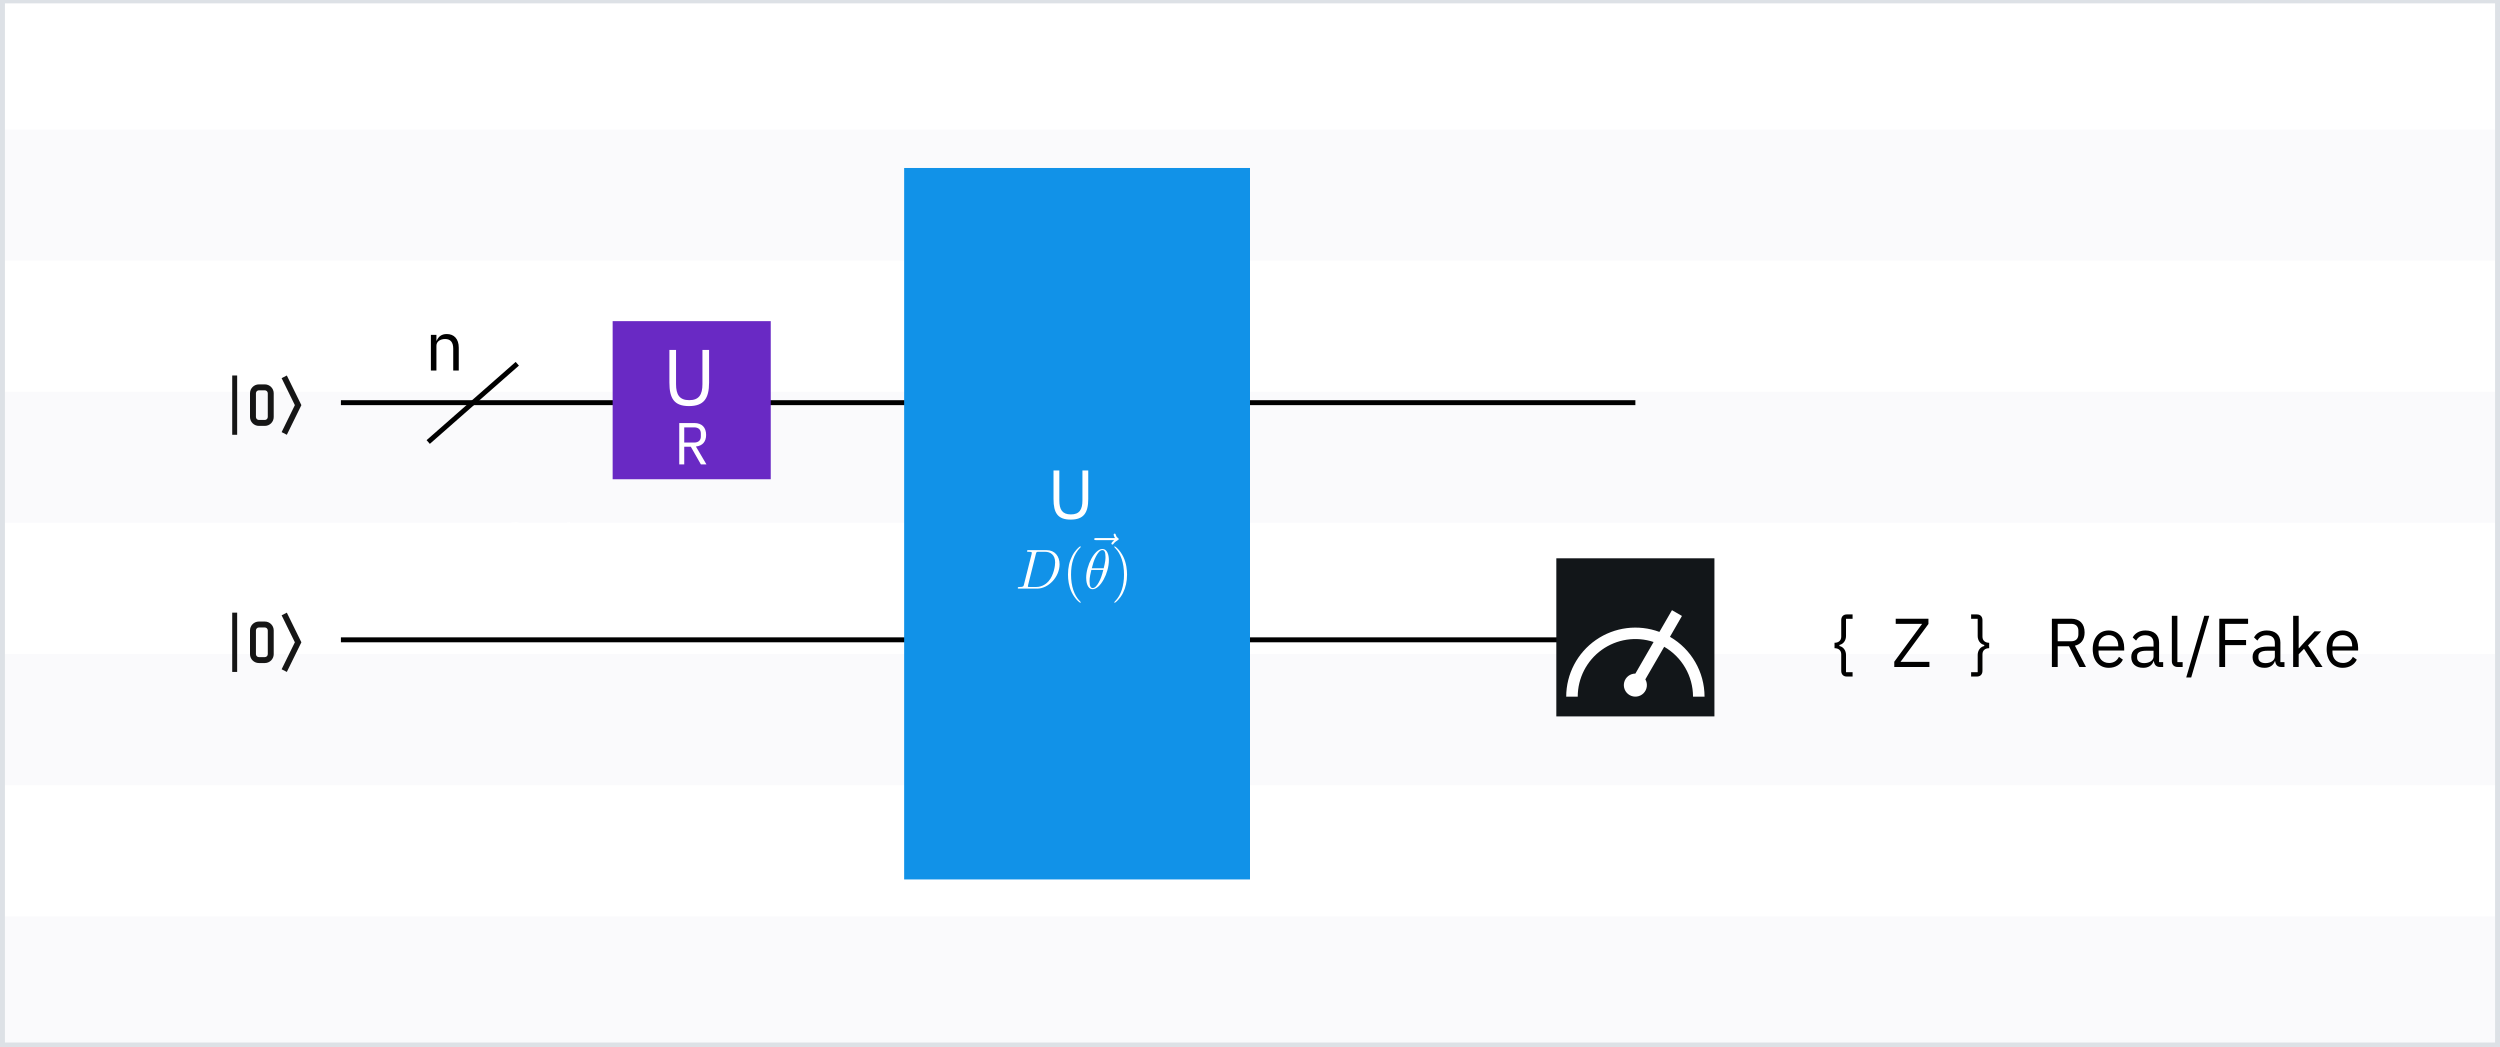 <svg width="506" height="212" viewBox="0 0 506 212" fill="none" xmlns="http://www.w3.org/2000/svg">
<rect x="0" y="0" width="506" height="212" fill="#333333" stroke="none"/>
<g clip-path="url(#clip0_840_15965)">
<rect width="506" height="212" fill="white"/>
<rect opacity="0.4" y="185.46" width="506" height="26.54" fill="#F2F4F8"/>
<rect opacity="0.4" y="132.38" width="506" height="26.54" fill="#F2F4F8"/>
<rect opacity="0.4" y="79.3" width="506" height="26.54" fill="#F2F4F8"/>
<rect opacity="0.4" y="26.221" width="506" height="26.54" fill="#F2F4F8"/>
<rect x="0.5" y="0.181" width="505" height="211.319" stroke="#DDE1E6"/>
<path fill-rule="evenodd" clip-rule="evenodd" d="M52.4 86.2H53.6C54.594 86.2 55.4 85.394 55.4 84.4V79.6C55.4 78.606 54.594 77.8 53.6 77.8H52.4C51.406 77.8 50.6 78.606 50.6 79.6V84.4C50.6 85.394 51.406 86.2 52.4 86.2ZM51.8 79.6C51.8 79.269 52.068 79 52.4 79H53.6C53.931 79 54.2 79.269 54.2 79.6V84.4C54.2 84.731 53.931 85 53.6 85H52.4C52.068 85 51.8 84.731 51.8 84.4V79.6Z" fill="#161616"/>
<path d="M58.054 88L57 87.46L59.68 82L57 76.54L58.054 76L61 82L58.054 88Z" fill="#161616"/>
<rect x="47" y="76" width="1" height="12" fill="#161616"/>
<line x1="69" y1="81.5" x2="331" y2="81.5" stroke="black"/>
<path fill-rule="evenodd" clip-rule="evenodd" d="M52.4 134.2H53.6C54.594 134.2 55.4 133.394 55.4 132.4V127.6C55.4 126.606 54.594 125.8 53.6 125.8H52.4C51.406 125.8 50.6 126.606 50.6 127.6V132.4C50.6 133.394 51.406 134.2 52.4 134.2ZM51.8 127.6C51.8 127.269 52.068 127 52.4 127H53.6C53.931 127 54.2 127.269 54.2 127.6V132.4C54.2 132.731 53.931 133 53.6 133H52.4C52.068 133 51.8 132.731 51.8 132.4V127.6Z" fill="#161616"/>
<path d="M58.054 136L57 135.46L59.68 130L57 124.54L58.054 124L61 130L58.054 136Z" fill="#161616"/>
<rect x="47" y="124" width="1" height="12" fill="#161616"/>
<line x1="69" y1="129.5" x2="331" y2="129.5" stroke="black"/>
<rect width="70" height="144" transform="translate(183 34)" fill="#1192E8"/>
<path d="M111.162 112.269C110.658 113.691 109.892 115.791 109.892 117.095C109.892 117.552 110.264 117.755 110.79 117.755C111.665 117.755 113.306 117.027 113.306 116.688C113.306 116.604 113.197 116.57 113.088 116.57C112.825 116.57 112.431 116.722 112.19 116.824C111.906 116.79 111.753 116.62 111.753 116.383C111.753 114.318 114.248 108.391 114.882 107.138C115.145 106.664 115.429 105.969 115.429 105.834C115.429 105.715 115.298 105.715 115.211 105.715C114.751 105.715 113.766 106.173 113.591 106.494C113.306 107.087 113.263 107.172 113 107.798C112.278 109.407 110.111 112.201 107.945 114.165C107.266 114.758 105.121 116.722 103.567 116.722C102.517 116.722 101.86 116.028 101.86 114.91C101.86 113.725 102.714 112.201 104.027 109.881C104.815 108.492 105.471 107.29 105.471 106.528C105.471 105.732 104.771 105.715 104.377 105.715C102.692 105.715 100.591 106.765 100.591 107.121C100.591 107.222 100.744 107.222 100.832 107.222C101.094 107.222 101.488 107.087 101.838 106.901C101.992 106.816 102.342 106.647 102.933 106.647C103.414 106.647 103.611 106.884 103.611 107.256C103.611 108.001 102.823 109.39 101.904 111.016C100.46 113.556 100 114.639 100 115.621C100 116.739 100.569 117.653 102.123 117.653C103.48 117.653 105.471 116.959 107.704 115.35C109.214 114.25 110.199 113.234 111.14 112.252L111.162 112.269Z" fill="white"/>
<path d="M120.226 118.38C122.94 118.188 124.384 117.081 124.384 116.065C124.384 114.993 122.867 113.921 120.226 113.74V113.13C120.226 112.735 120.226 112.577 121.598 112.577H122.064V112.205C121.408 112.238 120.314 112.238 119.613 112.238C118.913 112.238 117.804 112.238 117.147 112.205V112.577H117.614C118.986 112.577 118.986 112.735 118.986 113.13V113.751C116.549 113.921 114.93 114.959 114.93 116.054C114.93 117.206 116.622 118.199 118.986 118.368V118.989C118.986 119.384 118.986 119.542 117.614 119.542H117.147V119.915C117.804 119.881 118.898 119.881 119.599 119.881C120.299 119.881 121.408 119.881 122.064 119.915V119.542H121.598C120.226 119.542 120.226 119.384 120.226 118.989V118.38ZM118.986 118.052C117.716 117.939 116.403 117.477 116.403 116.065C116.403 114.801 117.439 114.203 118.986 114.067V118.052ZM120.226 114.067C121.51 114.146 122.911 114.598 122.911 116.054C122.911 117.499 121.568 117.962 120.226 118.052V114.067Z" fill="white"/>
<path d="M130.123 122.737C130.24 122.737 130.415 122.737 130.415 122.602C130.415 122.557 130.401 122.545 130.211 122.399C128.212 120.942 127.716 118.843 127.716 117.093C127.716 113.842 129.452 112.317 130.196 111.798C130.401 111.651 130.415 111.64 130.415 111.584C130.415 111.527 130.357 111.448 130.211 111.448C129.977 111.448 129.248 112.024 129.131 112.126C127.176 113.706 126.768 115.738 126.768 117.093C126.768 119.621 128.139 121.653 130.123 122.737Z" fill="white"/>
<path d="M140.01 113.232L139.66 113.503C139.412 113.706 139.368 113.785 139.368 113.864C139.368 114 139.528 114.124 139.704 114.124C139.864 114.124 139.937 114.045 139.981 114.011C140.185 113.83 140.535 113.492 141.221 113.243C141.367 113.187 141.527 113.13 141.527 112.972C141.527 112.826 141.381 112.769 141.308 112.724C140.827 112.498 140.696 112.238 140.623 112.069C140.594 111.979 140.521 111.821 140.287 111.821C140.068 111.821 139.952 111.968 139.952 112.08C139.952 112.148 140.054 112.442 140.302 112.713H135.195C134.962 112.713 134.641 112.713 134.641 112.972C134.641 113.232 134.962 113.232 135.195 113.232H140.01Z" fill="white"/>
<path d="M140.239 115.445C140.341 115.354 140.414 115.287 140.414 115.219C140.414 115.117 140.312 115.049 140.21 115.049C140.108 115.049 140.078 115.072 139.947 115.185L136.489 118.018C135.657 116.246 135.657 116.224 135.322 115.738C135.176 115.501 134.811 114.937 133.44 114.937C132.477 114.937 132.083 115.557 132.083 115.716C132.083 115.806 132.17 115.862 132.302 115.862C132.477 115.862 132.491 115.806 132.535 115.716C132.71 115.377 133.104 115.253 133.323 115.253C134.125 115.253 135.293 118.109 135.57 118.764L131.966 121.721C131.82 121.845 131.791 121.857 131.791 121.936C131.791 122.037 131.893 122.105 132.01 122.105C132.054 122.105 132.112 122.105 132.273 121.97L135.73 119.136C136.868 121.755 137.16 121.868 137.715 122.06C137.948 122.139 138.342 122.218 138.78 122.218C139.684 122.218 140.122 121.631 140.122 121.439C140.122 121.337 140.035 121.292 139.903 121.292C139.743 121.292 139.714 121.349 139.67 121.439C139.553 121.687 139.203 121.902 138.882 121.902C138.444 121.902 137.934 121.021 137.729 120.683C137.394 120.118 137.394 120.096 136.635 118.402L140.239 115.445Z" fill="white"/>
<path d="M144.728 116.353C144.728 116.15 144.532 116.014 144.28 116.014C143.984 116.014 143.667 116.234 143.667 116.48C143.667 116.692 143.864 116.819 144.105 116.819C144.455 116.819 144.728 116.565 144.728 116.353ZM144.072 119.308C144.116 119.223 144.214 119.02 144.258 118.944C144.291 118.868 144.335 118.783 144.335 118.639C144.335 118.165 143.787 117.902 143.24 117.902C142.124 117.902 141.588 119.02 141.588 119.206C141.588 119.249 141.632 119.325 141.785 119.325C141.938 119.325 141.971 119.274 142.004 119.198C142.31 118.376 142.89 118.182 143.196 118.182C143.415 118.182 143.492 118.292 143.492 118.487C143.492 118.656 143.426 118.783 143.404 118.842L142.835 119.926C142.704 120.171 142.704 120.188 142.562 120.476C142.42 120.73 142.365 120.84 142.365 120.984C142.365 121.416 142.868 121.721 143.47 121.721C144.575 121.721 145.122 120.603 145.122 120.417C145.122 120.4 145.111 120.298 144.915 120.298C144.761 120.298 144.75 120.341 144.685 120.502C144.51 120.933 144.061 121.441 143.503 121.441C143.306 121.441 143.207 121.34 143.207 121.137C143.207 120.967 143.273 120.84 143.415 120.578L144.072 119.308Z" fill="white"/>
<path d="M151.217 117.093C151.217 116.02 150.984 114.733 150.079 113.401C149.364 112.363 148.036 111.448 147.774 111.448C147.628 111.448 147.584 111.527 147.584 111.584C147.584 111.629 147.584 111.651 147.759 111.787C149.802 113.288 150.269 115.354 150.269 117.093C150.269 120.333 148.532 121.868 147.788 122.387C147.599 122.534 147.584 122.545 147.584 122.602C147.584 122.658 147.628 122.737 147.774 122.737C148.007 122.737 148.737 122.161 148.853 122.06C150.808 120.479 151.217 118.447 151.217 117.093Z" fill="white"/>
<rect x="315" y="113" width="32" height="32" fill="#121619"/>
<path d="M338 128.89L340.427 124.667L338.408 123.5L335.865 127.898C331.573 126.308 326.774 126.916 323.014 129.527C319.254 132.138 317.008 136.422 317 141H319.333C319.336 137.252 321.14 133.733 324.181 131.543C327.222 129.352 331.131 128.756 334.687 129.94L331 136.333C329.944 136.332 329.018 137.041 328.744 138.061C328.47 139.081 328.915 140.158 329.83 140.687C330.744 141.215 331.9 141.064 332.647 140.317C333.394 139.57 333.546 138.415 333.018 137.5L336.833 130.908C340.439 132.99 342.662 136.836 342.667 141H345C344.995 136.003 342.327 131.388 338 128.89Z" fill="white"/>
<path d="M374.962 136.932V136.05H373.632V132.55C373.632 131.668 373.086 130.912 372.302 130.758V130.534C373.086 130.38 373.632 129.624 373.632 128.742V125.242H374.962V124.36H373.786C373.044 124.36 372.666 124.864 372.666 125.508V128.868C372.666 129.666 372.092 130.1 371.308 130.1V131.192C372.092 131.192 372.666 131.626 372.666 132.424V135.784C372.666 136.428 373.044 136.932 373.786 136.932H374.962ZM390.512 133.964H384.66L390.316 126.292V125.228H383.694V126.264H389.042L383.4 133.936V135H390.512V133.964ZM398.954 124.36V125.242H400.284V128.742C400.284 129.624 400.83 130.38 401.614 130.534V130.758C400.83 130.912 400.284 131.668 400.284 132.55V136.05H398.954V136.932H400.13C400.872 136.932 401.25 136.428 401.25 135.784V132.424C401.25 131.626 401.824 131.192 402.608 131.192V130.1C401.824 130.1 401.25 129.666 401.25 128.868V125.508C401.25 124.864 400.872 124.36 400.13 124.36H398.954Z" fill="black"/>
<path d="M416.478 130.8H418.76L420.874 135H422.204L419.964 130.688C421.238 130.394 421.924 129.428 421.924 128C421.924 126.222 420.902 125.228 419.194 125.228H415.302V135H416.478V130.8ZM416.478 129.792V126.264H419.194C420.118 126.264 420.664 126.768 420.664 127.664V128.392C420.664 129.288 420.118 129.792 419.194 129.792H416.478ZM426.816 135.168C428.174 135.168 429.21 134.496 429.672 133.516L428.874 132.942C428.496 133.74 427.796 134.188 426.886 134.188C425.542 134.188 424.744 133.25 424.744 132.004V131.668H429.938V131.136C429.938 129.092 428.748 127.608 426.816 127.608C424.856 127.608 423.568 129.092 423.568 131.388C423.568 133.684 424.856 135.168 426.816 135.168ZM426.816 128.546C427.964 128.546 428.734 129.4 428.734 130.674V130.828H424.744V130.73C424.744 129.47 425.598 128.546 426.816 128.546ZM437.824 135V134.02H436.998V130.044C436.998 128.518 435.962 127.608 434.226 127.608C432.924 127.608 432.056 128.252 431.664 129.022L432.336 129.652C432.728 128.994 433.302 128.574 434.17 128.574C435.318 128.574 435.878 129.134 435.878 130.156V130.87H434.45C432.35 130.87 431.37 131.626 431.37 132.984C431.37 134.328 432.266 135.168 433.792 135.168C434.8 135.168 435.57 134.706 435.878 133.824H435.948C436.032 134.496 436.368 135 437.194 135H437.824ZM433.974 134.216C433.106 134.216 432.546 133.81 432.546 133.096V132.802C432.546 132.102 433.12 131.71 434.394 131.71H435.878V132.9C435.878 133.642 435.08 134.216 433.974 134.216ZM441.766 135V134.02H440.702V124.64H439.582V133.838C439.582 134.51 440.002 135 440.772 135H441.766ZM443.501 137.114L447.155 124.64H446.147L442.493 137.114H443.501ZM450.364 135V130.576H454.606V129.54H450.364V126.264H455.012V125.228H449.188V135H450.364ZM462.376 135V134.02H461.55V130.044C461.55 128.518 460.514 127.608 458.778 127.608C457.476 127.608 456.608 128.252 456.216 129.022L456.888 129.652C457.28 128.994 457.854 128.574 458.722 128.574C459.87 128.574 460.43 129.134 460.43 130.156V130.87H459.002C456.902 130.87 455.922 131.626 455.922 132.984C455.922 134.328 456.818 135.168 458.344 135.168C459.352 135.168 460.122 134.706 460.43 133.824H460.5C460.584 134.496 460.92 135 461.746 135H462.376ZM458.526 134.216C457.658 134.216 457.098 133.81 457.098 133.096V132.802C457.098 132.102 457.672 131.71 458.946 131.71H460.43V132.9C460.43 133.642 459.632 134.216 458.526 134.216ZM464.134 135H465.254V132.424L466.332 131.318L468.726 135H470.084L467.144 130.632L469.818 127.776H468.46L466.416 129.974L465.31 131.206H465.254V124.64H464.134V135ZM474.161 135.168C475.519 135.168 476.555 134.496 477.017 133.516L476.219 132.942C475.841 133.74 475.141 134.188 474.231 134.188C472.887 134.188 472.089 133.25 472.089 132.004V131.668H477.283V131.136C477.283 129.092 476.093 127.608 474.161 127.608C472.201 127.608 470.913 129.092 470.913 131.388C470.913 133.684 472.201 135.168 474.161 135.168ZM474.161 128.546C475.309 128.546 476.079 129.4 476.079 130.674V130.828H472.089V130.73C472.089 129.47 472.943 128.546 474.161 128.546Z" fill="black"/>
<path d="M207.254 118.294C207.152 118.693 207.129 118.807 206.331 118.807C206.114 118.807 206 118.807 206 119.013C206 119.138 206.068 119.138 206.296 119.138H209.911C212.214 119.138 214.46 116.755 214.46 114.213C214.46 112.571 213.48 111.351 211.849 111.351H208.189C207.972 111.351 207.87 111.351 207.87 111.567C207.87 111.681 207.972 111.681 208.144 111.681C208.839 111.681 208.839 111.773 208.839 111.898C208.839 111.921 208.839 111.989 208.793 112.16L207.254 118.294ZM209.66 112.126C209.763 111.704 209.808 111.681 210.253 111.681H211.507C212.579 111.681 213.559 112.263 213.559 113.836C213.559 114.406 213.331 116.39 212.225 117.645C211.906 118.021 211.04 118.807 209.728 118.807H208.429C208.269 118.807 208.246 118.807 208.178 118.796C208.052 118.785 208.041 118.762 208.041 118.671C208.041 118.591 208.064 118.522 208.087 118.42L209.66 112.126Z" fill="white"/>
<path d="M218.75 121.909C218.75 121.875 218.75 121.852 218.556 121.658C217.416 120.506 216.778 118.625 216.778 116.299C216.778 114.087 217.314 112.183 218.636 110.838C218.75 110.735 218.75 110.712 218.75 110.678C218.75 110.61 218.693 110.587 218.648 110.587C218.499 110.587 217.565 111.408 217.006 112.525C216.424 113.677 216.162 114.897 216.162 116.299C216.162 117.314 216.322 118.671 216.915 119.891C217.587 121.259 218.522 122 218.648 122C218.693 122 218.75 121.977 218.75 121.909Z" fill="white"/>
<path d="M225.503 109.323C225.366 109.448 224.944 109.847 224.944 110.007C224.944 110.121 225.047 110.223 225.161 110.223C225.264 110.223 225.309 110.155 225.389 110.041C225.663 109.699 225.97 109.482 226.233 109.334C226.347 109.266 226.427 109.231 226.427 109.106C226.427 109.003 226.335 108.946 226.267 108.889C225.948 108.673 225.868 108.365 225.834 108.228C225.799 108.137 225.765 108 225.606 108C225.537 108 225.4 108.046 225.4 108.217C225.4 108.319 225.469 108.593 225.685 108.901H221.854C221.661 108.901 221.467 108.901 221.467 109.117C221.467 109.323 221.672 109.323 221.854 109.323H225.503Z" fill="white"/>
<path d="M224.437 113.403C224.437 112.24 224.072 111.111 223.137 111.111C221.541 111.111 219.842 114.452 219.842 116.96C219.842 117.485 219.956 119.252 221.153 119.252C222.704 119.252 224.437 115.991 224.437 113.403ZM220.982 115.011C221.153 114.338 221.392 113.38 221.848 112.571C222.225 111.887 222.624 111.339 223.125 111.339C223.502 111.339 223.753 111.659 223.753 112.753C223.753 113.164 223.718 113.734 223.388 115.011H220.982ZM223.308 115.353C223.023 116.47 222.783 117.188 222.373 117.907C222.042 118.488 221.643 119.024 221.164 119.024C220.811 119.024 220.526 118.751 220.526 117.622C220.526 116.881 220.708 116.105 220.891 115.353H223.308Z" fill="white"/>
<path d="M228.114 116.299C228.114 115.433 228 114.019 227.361 112.696C226.688 111.328 225.753 110.587 225.628 110.587C225.582 110.587 225.525 110.61 225.525 110.678C225.525 110.712 225.525 110.735 225.719 110.929C226.859 112.08 227.498 113.962 227.498 116.288C227.498 118.5 226.962 120.404 225.639 121.749C225.525 121.852 225.525 121.875 225.525 121.909C225.525 121.977 225.582 122 225.628 122C225.776 122 226.711 121.179 227.27 120.062C227.851 118.899 228.114 117.667 228.114 116.299Z" fill="white"/>
<rect x="124" y="65" width="32" height="32" fill="#6929C4"/>
<path d="M135.486 70.832V77.424C135.486 80.672 136.478 82.192 139.454 82.192C142.43 82.192 143.518 80.672 143.518 77.424V70.832H142.174V77.744C142.174 79.872 141.486 80.992 139.502 80.992C137.518 80.992 136.83 79.872 136.83 77.744V70.832H135.486Z" fill="white"/>
<line x1="86.67" y1="89.464" x2="104.701" y2="73.624" stroke="black"/>
<path d="M88.332 75V69.988C88.332 69.064 89.2 68.616 90.096 68.616C91.174 68.616 91.734 69.274 91.734 70.562V75H92.853V70.366C92.853 68.616 91.915 67.608 90.431 67.608C89.353 67.608 88.737 68.14 88.388 68.952H88.332V67.776H87.212V75H88.332Z" fill="black"/>
<path d="M138.49 90.424H139.822L141.862 94H142.99L140.854 90.376C142.186 90.244 142.918 89.38 142.918 88.036C142.918 86.524 142.078 85.624 140.53 85.624H137.482V94H138.49V90.424ZM138.49 89.572V86.5H140.506C141.346 86.5 141.85 86.944 141.85 87.724V88.348C141.85 89.128 141.346 89.572 140.506 89.572H138.49Z" fill="white"/>
<path d="M213.232 95.228V100.996C213.232 103.838 214.1 105.168 216.704 105.168C219.308 105.168 220.26 103.838 220.26 100.996V95.228H219.084V101.276C219.084 103.138 218.482 104.118 216.746 104.118C215.01 104.118 214.408 103.138 214.408 101.276V95.228H213.232Z" fill="white"/>
</g>
<defs>
<clipPath id="clip0_840_15965">
<rect width="506" height="212" fill="white"/>
</clipPath>
</defs>
</svg>
